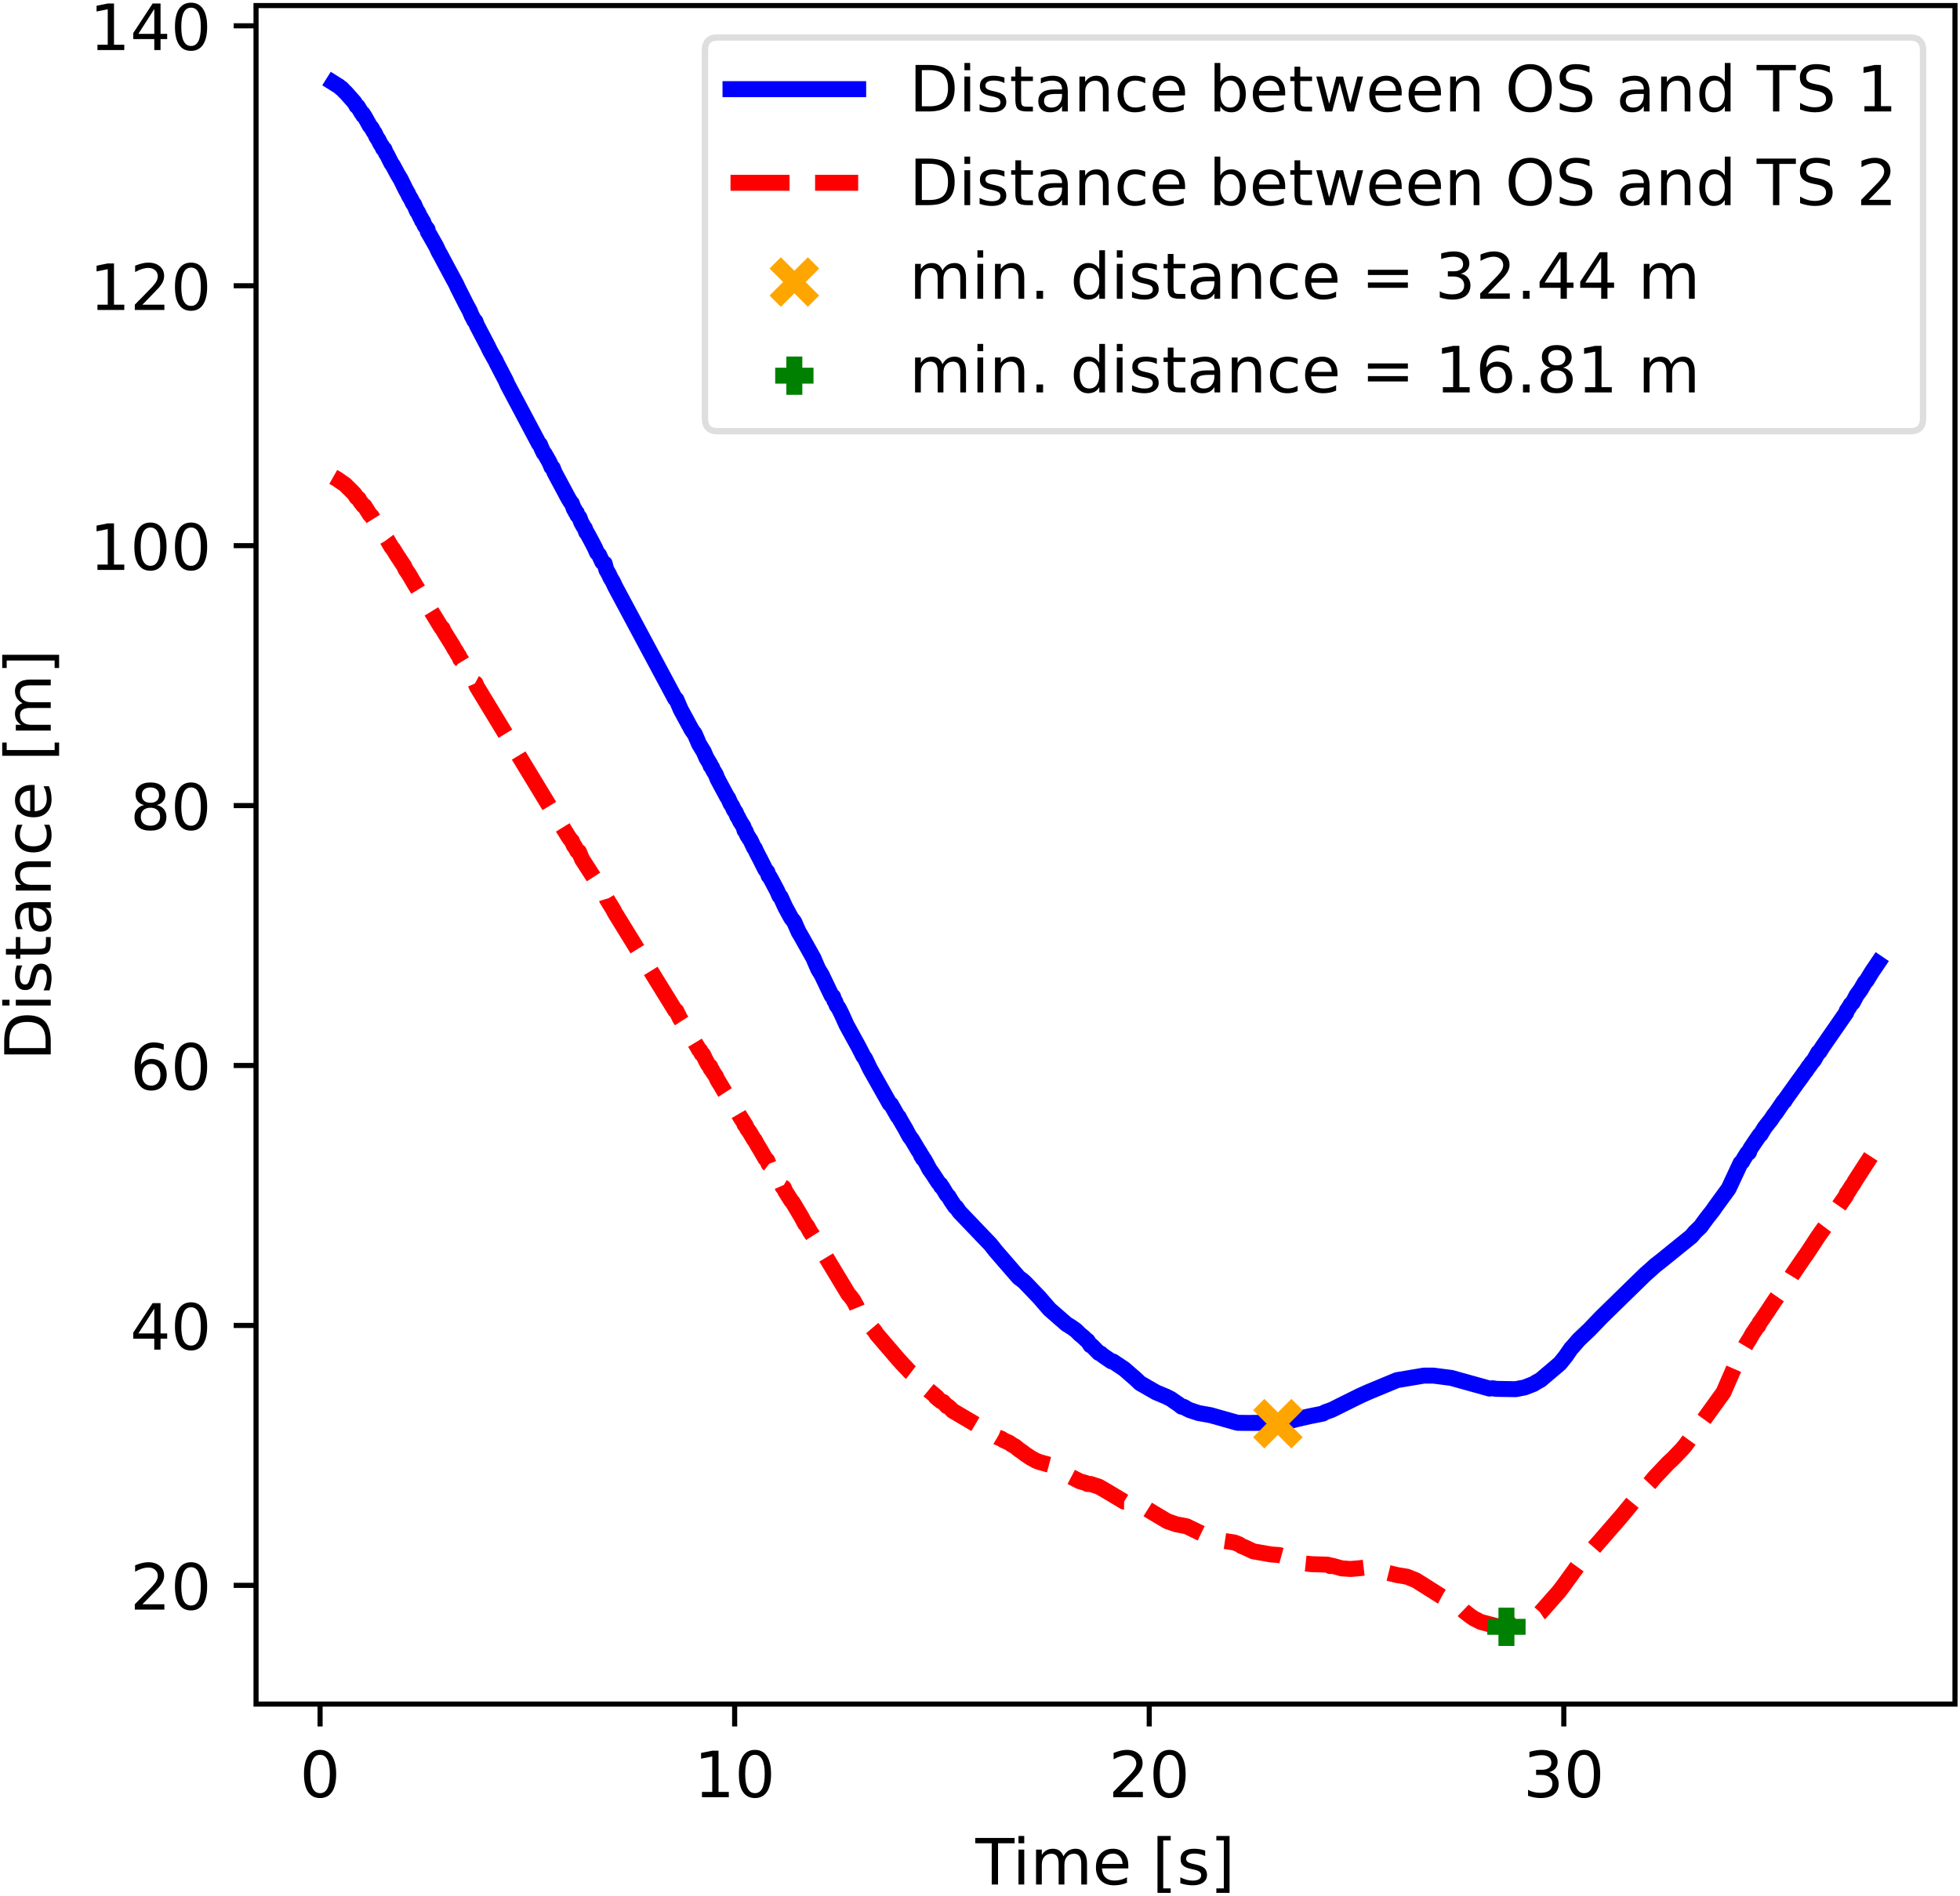 <svg xmlns="http://www.w3.org/2000/svg" xmlns:xlink="http://www.w3.org/1999/xlink" width="307pt" height="396" viewBox="0 0 307 297"><clipPath id="a"><path transform="matrix(1 0 0 -1 -63 305)" d="M0 0h460.8v345.6H0z"/></clipPath><g clip-path="url(#a)"><path d="M-63 305h460.8V-40.6H-63z" fill="#fff"/><path d="M40.104 266.984h266.112V.872H40.104z" fill="#fff"/><path stroke-width=".8" stroke-linejoin="round" fill="none" stroke="#000" d="M50.135 266.984v3.5"/><symbol id="b"><path transform="matrix(.001 0 0 .001 -.066 .013)" d="M318 664c-51 0-89-25-115-75s-38-125-38-225 12-175 38-225 64-75 115-75 89 25 115 75c25 50 38 125 38 225s-13 175-38 225c-26 50-64 75-115 75zm0 78c81 0 143-33 187-97 43-65 65-159 65-281 0-123-22-217-65-281-44-64-106-96-188-96S173 19 130 83 66 241 66 364c0 122 21 216 64 281 43 64 106 97 188 97z"/></symbol><use xlink:href="#b" transform="matrix(10 0 0 -10 47.615 281.708)"/><path stroke-width=".8" stroke-linejoin="round" fill="none" stroke="#000" d="M115.071 266.984v3.5"/><symbol id="c"><path transform="translate(-.11) scale(.001)" d="M124 83h161v556l-175-35v90l174 35h99V83h161V0H124v83z"/></symbol><use xlink:href="#c" transform="matrix(10 0 0 -10 109.812 281.578)"/><use xlink:href="#b" transform="matrix(10 0 0 -10 115.732 281.708)"/><path stroke-width=".8" stroke-linejoin="round" fill="none" stroke="#000" d="M180.008 266.984v3.5"/><symbol id="d"><path transform="translate(-.073) scale(.001)" d="M192 83h344V0H73v83c37 38 88 90 153 156 64 65 105 107 122 126 32 35 54 65 66 90 12 24 19 49 19 73 0 38-14 70-41 94s-62 37-106 37c-31 0-64-6-98-16-34-11-71-27-110-49v100c40 16 77 28 111 36s66 12 95 12c75 0 135-19 180-57s68-88 68-151c0-30-6-59-17-85-11-27-31-59-61-95-8-10-34-37-78-82S271 164 192 83z"/></symbol><use xlink:href="#d" transform="matrix(10 0 0 -10 174.378 281.578)"/><use xlink:href="#b" transform="matrix(10 0 0 -10 180.668 281.708)"/><path stroke-width=".8" stroke-linejoin="round" fill="none" stroke="#000" d="M244.944 266.984v3.5"/><symbol id="e"><path transform="matrix(.001 0 0 .001 -.076 .013)" d="M406 393c47-10 84-31 110-63s40-72 40-118c0-72-25-128-74-167-50-39-120-58-211-58-31 0-63 3-95 9-32 5-66 14-100 26v95c27-16 57-28 90-36 32-8 66-12 102-12 62 0 109 12 141 36s49 60 49 107c0 42-15 76-45 100s-72 37-126 37h-85v81h89c48 0 85 9 111 29 26 19 39 47 39 84s-14 66-40 86c-27 20-65 30-114 30-27 0-56-3-87-9s-65-15-102-27v88c37 10 72 18 105 23 32 5 63 8 93 8 74 0 133-17 177-51s66-80 66-138c0-40-12-74-35-102s-56-48-98-58z"/></symbol><use xlink:href="#e" transform="matrix(10 0 0 -10 239.344 281.708)"/><use xlink:href="#b" transform="matrix(10 0 0 -10 245.604 281.708)"/><symbol id="f"><path transform="translate(.002) scale(.001)" d="M-2 729h616v-83H355V0h-99v646H-2v83z"/></symbol><symbol id="g"><path transform="translate(-.094) scale(.001)" d="M94 547h90V0H94v547zm0 213h90V646H94v114z"/></symbol><symbol id="h"><path transform="translate(-.091) scale(.001)" d="M520 442c22 40 49 69 80 89 31 19 68 29 111 29 56 0 100-20 131-60s47-97 47-170V0h-90v327c0 52-10 91-28 117-19 25-47 38-85 38-47 0-84-16-111-47s-40-73-40-126V0h-90v327c0 52-10 91-28 117-19 25-48 38-86 38-46 0-83-16-110-47s-40-73-40-126V0H91v547h90v-85c20 33 45 58 74 74 28 16 62 24 102 24s73-10 101-30 48-50 62-88z"/></symbol><symbol id="i"><path transform="matrix(.001 0 0 .001 -.055 .013)" d="M562 296v-44H149c4-62 22-110 56-142 33-32 79-48 139-48 34 0 68 4 100 12s65 21 97 39V28c-32-14-65-25-99-31s-69-10-103-10c-88 0-157 25-208 75S55 181 55 268c0 89 24 160 72 213 48 52 114 79 196 79 74 0 132-24 175-71 42-48 64-112 64-193zm-90 26c-1 49-15 88-41 118-27 29-63 44-107 44-50 0-90-15-120-43s-48-68-52-119h320z"/></symbol><symbol id="k"><path transform="matrix(.001 0 0 .001 -.086 .131)" d="M86 760h207v-70H176V-61h117v-70H86v891z"/></symbol><symbol id="l"><path transform="matrix(.001 0 0 .001 -.054 .013)" d="M443 531v-85c-26 12-52 22-79 29-28 6-56 10-85 10-45 0-79-7-101-21s-33-34-33-61c0-21 8-37 24-49s48-24 96-34l31-7c64-14 109-34 136-58 26-25 40-60 40-104 0-51-20-91-60-120-40-30-96-44-166-44-30 0-60 3-92 8S89 8 54 20v93c33-18 66-31 98-39 32-9 64-13 96-13 42 0 75 7 98 21 22 14 34 35 34 62 0 24-9 43-25 56s-52 26-108 38l-31 7c-56 12-97 30-121 54-25 24-37 57-37 100 0 51 18 91 54 119s88 42 156 42c33 0 64-3 94-8 29-5 56-12 81-21z"/></symbol><symbol id="m"><path transform="matrix(.001 0 0 .001 -.097 .131)" d="M304 760v-891H97v70h117v751H97v70h207z"/></symbol><use xlink:href="#f" transform="matrix(10 0 0 -10 152.757 295.25)"/><use xlink:href="#g" transform="matrix(10 0 0 -10 159.53 295.25)"/><use xlink:href="#h" transform="matrix(10 0 0 -10 162.28 295.25)"/><use xlink:href="#i" transform="matrix(10 0 0 -10 171.66 295.38)"/><use xlink:href="#j" transform="matrix(10 0 0 -10 177.26 295.25)"/><use xlink:href="#k" transform="matrix(10 0 0 -10 181.3 296.56)"/><use xlink:href="#l" transform="matrix(10 0 0 -10 184.88 295.38)"/><use xlink:href="#m" transform="matrix(10 0 0 -10 190.52 296.56)"/><path stroke-width=".8" stroke-linejoin="round" fill="none" stroke="#000" d="M40.104 248.383h-3.5"/><use xlink:href="#d" transform="matrix(10 0 0 -10 21.115 252.18)"/><use xlink:href="#b" transform="matrix(10 0 0 -10 27.405 252.31)"/><path stroke-width=".8" stroke-linejoin="round" fill="none" stroke="#000" d="M40.104 207.66h-3.5"/><symbol id="n"><path transform="translate(-.049) scale(.001)" d="M378 643 129 254h249v389zm-26 86h124V254h104v-82H476V0h-98v172H49v95l303 462z"/></symbol><use xlink:href="#n" transform="matrix(10 0 0 -10 20.875 211.457)"/><use xlink:href="#b" transform="matrix(10 0 0 -10 27.405 211.587)"/><path stroke-width=".8" stroke-linejoin="round" fill="none" stroke="#000" d="M40.104 166.937h-3.5"/><symbol id="o"><path transform="matrix(.001 0 0 .001 -.07 .013)" d="M330 404c-44 0-79-16-105-46s-39-72-39-124c0-53 13-95 39-125s61-45 105-45 79 15 105 45 39 72 39 125c0 52-13 94-39 124s-61 46-105 46zm196 309v-90c-25 12-50 21-75 27-26 6-51 9-75 9-66 0-116-22-150-66s-54-111-58-199c19 28 43 50 72 65s61 23 96 23c73 0 131-23 173-67s64-105 64-181c0-75-23-135-67-180S403-13 330-13c-84 0-149 32-193 96-45 64-67 158-67 281 0 115 27 207 82 275 54 68 128 103 220 103 24 0 49-3 75-7 25-5 51-12 79-22z"/></symbol><use xlink:href="#o" transform="matrix(10 0 0 -10 21.085 170.864)"/><use xlink:href="#b" transform="matrix(10 0 0 -10 27.405 170.864)"/><path stroke-width=".8" stroke-linejoin="round" fill="none" stroke="#000" d="M40.104 126.214h-3.5"/><symbol id="p"><path transform="matrix(.001 0 0 .001 -.068 .013)" d="M318 346c-47 0-84-13-111-38s-40-59-40-103 13-79 40-104 64-37 111-37c46 0 83 12 110 38 27 25 41 59 41 103s-14 78-40 103c-27 25-64 38-111 38zm-99 42c-42 10-75 30-99 59s-35 64-35 106c0 58 20 104 62 138 41 34 98 51 171 51 72 0 129-17 171-51 41-34 62-80 62-138 0-42-12-77-36-106s-56-49-98-59c47-11 84-33 111-65 26-32 40-72 40-118 0-71-22-125-65-162-44-38-106-56-186-56S175 5 132 43c-43 37-64 91-64 162 0 46 13 86 40 118 26 32 63 54 111 65zm-36 156c0-38 11-68 35-89s57-31 100-31c42 0 75 10 99 31s36 51 36 89-12 67-36 88-57 32-99 32c-43 0-76-11-100-32s-35-50-35-88z"/></symbol><use xlink:href="#p" transform="matrix(10 0 0 -10 21.065 130.14)"/><use xlink:href="#b" transform="matrix(10 0 0 -10 27.405 130.14)"/><path stroke-width=".8" stroke-linejoin="round" fill="none" stroke="#000" d="M40.104 85.49h-3.5"/><use xlink:href="#c" transform="matrix(10 0 0 -10 15.126 89.288)"/><use xlink:href="#b" transform="matrix(10 0 0 -10 21.046 89.418)"/><use xlink:href="#b" transform="matrix(10 0 0 -10 27.406 89.418)"/><path stroke-width=".8" stroke-linejoin="round" fill="none" stroke="#000" d="M40.104 44.768h-3.5"/><use xlink:href="#c" transform="matrix(10 0 0 -10 15.126 48.565)"/><use xlink:href="#d" transform="matrix(10 0 0 -10 21.116 48.565)"/><use xlink:href="#b" transform="matrix(10 0 0 -10 27.406 48.695)"/><path stroke-width=".8" stroke-linejoin="round" fill="none" stroke="#000" d="M40.104 4.045h-3.5"/><use xlink:href="#c" transform="matrix(10 0 0 -10 15.126 7.841)"/><use xlink:href="#n" transform="matrix(10 0 0 -10 20.876 7.841)"/><use xlink:href="#b" transform="matrix(10 0 0 -10 27.406 7.971)"/><symbol id="q"><path transform="translate(-.098) scale(.001)" d="M197 648V81h119c100 0 174 22 221 68 46 46 70 118 70 216s-24 169-70 215c-47 45-121 68-221 68H197zm-99 81h203c141 0 245-30 311-88 66-59 99-151 99-276 0-126-34-218-100-277S441 0 301 0H98v729z"/></symbol><symbol id="r"><path transform="translate(-.027) scale(.001)" d="M183 702V547h185v-70H183V180c0-45 6-74 18-86 12-13 37-19 75-19h92V0h-92c-70 0-118 13-144 39s-39 73-39 141v297H27v70h66v155h90z"/></symbol><symbol id="s"><path transform="matrix(.001 0 0 .001 -.06 .013)" d="M343 275c-73 0-123-9-151-25-28-17-42-45-42-85 0-32 10-58 31-76 21-19 50-28 86-28 50 0 90 17 120 53 30 35 45 82 45 141v20h-89zm179 37V0h-90v83c-21-34-47-58-77-73s-68-23-112-23c-56 0-101 15-134 46s-49 73-49 126c0 61 20 107 62 139 41 31 102 47 184 47h126v9c0 41-14 73-41 96-27 22-65 34-114 34-32 0-62-4-92-12s-58-19-85-33v83c32 12 64 22 95 28s61 10 91 10c79 0 138-21 177-62s59-103 59-186z"/></symbol><symbol id="t"><path transform="translate(-.091) scale(.001)" d="M549 330V0h-90v327c0 52-11 90-31 116s-50 39-90 39c-49 0-87-16-115-47s-42-73-42-126V0H91v547h90v-85c21 32 46 57 76 73 29 16 63 25 101 25 62 0 110-20 142-59s49-96 49-171z"/></symbol><symbol id="u"><path transform="matrix(.001 0 0 .001 -.055 .013)" d="M488 526v-84c-26 14-51 24-77 31s-51 11-77 11c-58 0-104-19-136-56s-48-89-48-155c0-67 16-119 48-156s78-55 136-55c26 0 51 3 77 10s51 18 77 32V21C462 9 436 0 410-5c-27-5-56-8-86-8-82 0-148 25-196 77-49 51-73 121-73 209 0 89 24 159 73 210s116 77 202 77c28 0 55-3 81-9s52-14 77-25z"/></symbol><use xlink:href="#q" transform="matrix(0 -10 -10 0 7.948 165.198)"/><use xlink:href="#g" transform="matrix(0 -10 -10 0 7.948 157.538)"/><use xlink:href="#l" transform="matrix(0 -10 -10 0 8.078 155.158)"/><use xlink:href="#r" transform="matrix(0 -10 -10 0 7.948 150.218)"/><use xlink:href="#s" transform="matrix(0 -10 -10 0 8.078 145.968)"/><use xlink:href="#t" transform="matrix(0 -10 -10 0 7.948 139.528)"/><use xlink:href="#u" transform="matrix(0 -10 -10 0 8.078 133.548)"/><use xlink:href="#i" transform="matrix(0 -10 -10 0 8.078 128.048)"/><use xlink:href="#j" transform="matrix(0 -10 -10 0 7.948 122.448)"/><use xlink:href="#k" transform="matrix(0 -10 -10 0 9.258 118.408)"/><use xlink:href="#h" transform="matrix(0 -10 -10 0 7.948 114.458)"/><use xlink:href="#m" transform="matrix(0 -10 -10 0 9.258 104.658)"/><clipPath id="v"><path transform="matrix(1 0 0 -1 -63 305)" d="M103.104 38.016h266.112v266.112H103.104z"/></clipPath><g clip-path="url(#v)"><path stroke-width="2.5" stroke-linecap="square" stroke-linejoin="round" fill="none" stroke="#00f" d="m52.2 12.968.994.625.2.212.137.05.39.431.214.19 1.357 1.532.215.336.136.261.188.082.617 1.035.175.088.078.298.182.09.85 1.537.274.31.298.548.221.315.253.56.299.445.338.676.24.33.143.353.208.104.233.585.215.337.65 1.296.246.344.708 1.318.5.835.772 1.577.416.732.084.246.312.49.357.738.137.115.487 1.113.123.116.422.879.11.117.124.376.162.117.24.617.26.362.201.25.046.384.299.495 1.026 1.816.402.873.221.366.52.984 1.993 3.705.22.5 1.352 2.67.526.975.311.75.28.51.116.256.189.122.24.639 1.727 3.302.299.627.76 1.368.09.122.228.504.526 1.009.896 1.725.273.625 4.909 9.256.162.122.247.61.35.73.143.123.689 1.217.227.49.136.369.208.122.286.734 2.136 3.991.364.61.214.243.312.851.13.123.136.365.182.122.084.366.338.367.266.732.403.733.188.245.208.612.136.122.721 1.346.507.979.318.735.325.368.506 1.103.37.245.267.985.363.62.28.617.37.613.402.853 9.357 17.479.195.122.676 1.583 1.72 3.17.254.368.201.247.383.868.312.742.74 1.217.429.983.597.99.045.248.234.248.143.37.448.742.234.621.65 1.226.395.725.533.992.117.122.376.868.254.368.279.618.273.37.253.62.104.122.37.737.48.74.182.618.163.122.24.616.558.86.52 1.105.13.122.214.49.312.613.324.612.793 1.59.311.367.202.612.136.122.28.49.908 1.713.377.856.175.122.721 1.59.935 1.714.474.611.701 1.593.3.493 2.019 3.601.318.753.435.994.532.869 1.565 3.277.221.13.208.643.123.129.24.63.286.378.383.75.24.514.644 1.427 1.896 3.456.493.962.234.468.266.35.747 1.567 3.117 5.523.195.098 1.071 1.884.15.095.214.43.85 1.452.403.77.247.434.338.428.987 1.666.344.519.117.35.149.088.11.346.163.087.37.634.493.944.552.787.877 1.35.305.268.104.316.156.073.747 1.24.266.251.402.684.65.956.15.06.5.725 4.246 4.44.623.65.812 1.028 3.604 4.159.604.447.37.33 2.286 2.39.675.787.54.615.376.432 2.643 2.307.415.25.565.364.54.403.558.56.604.494.39.394.22.137.455.712.24.095 1.078 1.103.247.068.337.3 1.37.944.254.03 1.746 1.163 1.942 1.69.545.536 2.526 1.45 1.604.671.702.358.83.577.397.262.468.382.324.017.455.277.48.239 1.377.451 1.87.334 4.24 1.197 1.416.021 2.89-.014 1.467.078.299-.095.253.148 1.007-.208 2.169-.553 1.798-.405 2.052-.41.383-.228 1.026-.366 3.819-1.899.727-.354 1.24-.556 4.435-1.841 4.208-.71 1.5-.001 2.793.36 5.974 1.667.539-.044.506.092 3.052.052 1.39-.266 1.422-.547.416-.267.662-.355 3.065-2.601.864-1.077.883-1.279.214-.218.993-1.147 1.643-1.557 1.935-2.015 6.8-6.64.817-.717.76-.693.87-.676 4.819-3.9.532-.642.903-.869.337-.475.63-.853.968-1.233.35-.517 2.098-2.878 1.87-4.006.247-.199.266-.482.552-.884.24-.088.208-.57.701-1.042.76-1.114.156-.091.604-1.012.273-.366.792-1 .409-.632.364-.46 1.162-1.706.162-.096.078-.181.325-.45 1.662-2.333.533-.719.506-.727.234-.283.416-.65.117-.098.376-.56.338-.376.701-1.223.188-.099.462-.749 3.72-5.375.072-.289.402-.588.221-.402.325-.303.584-1.114.663-.909.642-1.113.28-.302.792-1.309.961-1.418"/></g><clipPath id="w"><path transform="matrix(1 0 0 -1 -63 305)" d="M103.104 38.016h266.112v266.112H103.104z"/></clipPath><g clip-path="url(#w)"><path stroke-width="2.5" stroke-dasharray="9.25,4" stroke-linejoin="round" fill="none" stroke="red" d="m52.2 74.721.558.314 1.306.894.35.363.273.255.805.82.215.303.136.246.338.227.22.402.5.656.182.076.85 1.345.274.264.298.478.331.569.143.191.221.084.156.495.11.085.533.895.208.087.233.508.215.289.65 1.124.246.296.708 1.141.344.506.402.627.293.422.233.533.5.72.935 1.597 4.156 6.796.176.1.182.43 1.46 2.357.234.439.3.436.22.433.182.214.22.537.13.102 1.572 2.605.084.327.28.427.116.216.189.102.24.558 11.662 19.201.208.105.286.63 2.136 3.475.364.526.214.21.312.742.13.104.402.743.267.104.48 1.167 3.767 5.845.13.43.922 1.496.402.747 9.357 15.168.195.102.559 1.149.967 1.506 1.792 2.975.228.425.175.102.234.536.214.103.41.852.395.739.338.313.045.325.234.217.143.32.448.644.234.537.65 1.067.506.854 1.169 1.8.279.543.273.319.253.542.104.102.37.643.552.852.11.324.163.102.24.539.39.529.688 1.174.13.103.214.425.312.535.324.527.793 1.384.311.315.202.534.136.103.28.425.908 1.486.377.748.175.103.325.747.175.102.221.535.935 1.486.266.314 1.338 2.247.584 1.085.286.32.533.973.233.323.48.76.527.976.532.74 4.189 6.948.266.289.461.595.546.973.123.3.493.564.455.75.266.253.598.973.915 1.066.299.468 3.318 3.868.617.688 1.247 1.326.338.26 1.448 1.609.149.015.11.234.163.013.526.602 1.266 1.047.11.224h.156l.234.327.305.214.104.106.325.1.578.657.117-.01.396.32.409.424 7.058 4.156.578.226.325.226.896.402.435.31.468.255.571.474.604.414.37.295.903.602.85.466.533.202 1.02.286.72.19 1.721.813.773.616.415.253 1.104.576.559.278.993.282.221.151.455-.013 1.318.427 1.26.726 2.694 1.617.39.007.312.262 1.948.365.136.191.857.362.896.557 2.24 1.328 1.37.476 1.644.315 2.312 1.123.246-.025.513.438.656.282.682.216 1.182.22 1.876.282.74.29.436.288.467.179 1.325.629 2.818.493 1.26.091 1.02.284.506.216 1.208.492.935.293 1.383.142 2.468.075.24.054.214.173.24-.076 1.565.428 1.351.1 1.461-.123.701-.08 1.247.094.955.257.59.218 2.351.587 1.565.255.754.308.63.246 4.032 2.547.396.214 1.474.819.325.266.818.582.188.102.325.314.883.697.624.434.604.299.467.251 2.292.61.8.125 1.674-.005.903-.2 1.792-.726.487-.299.61-.411.819-.552 2.89-3.275.636-.829 2.493-3.44 1.643-1.775 1.935-2.223 3.202-3.688 1.818-2.214.805-.93.643-.768 1.15-1.22.623-.762 2.136-2.262.799-.746 1.396-1.45.572-.683 5.935-8.232 2.597-5.968.078-.201.247-.202.266-.537.552-.922.35-.545.507-.906.292-.407.384-.605.181-.127.195-.47.247-.323 1.052-1.546.377-.582.772-1.155.793-1.146.519-.83.52-.505.11-.44.435-.504.35-.571 1.851-2.716.234-.313.682-1.023 1.143-1.753.902-1.291.487-.648.702-1.155 2.402-3.465.072-.279.26-.324.493-.808.292-.403.221-.406 3.604-5.574"/></g><clipPath id="x"><path transform="matrix(1 0 0 -1 -63 305)" d="M103.104 38.016h266.112v266.112H103.104z"/></clipPath><g clip-path="url(#x)"><path d="m197.157 226.054 6-6m-6 0 6 6" fill="orange"/><path stroke-width="2.5" stroke-linejoin="round" fill="none" stroke="orange" d="m197.157 226.054 6-6m-6 0 6 6"/></g><clipPath id="y"><path transform="matrix(1 0 0 -1 -63 305)" d="M103.104 38.016h266.112v266.112H103.104z"/></clipPath><g clip-path="url(#y)"><path d="M232.957 254.879h6m-3 3v-6" fill="green"/><path stroke-width="2.5" stroke-linejoin="round" fill="none" stroke="green" d="M232.957 254.879h6m-3 3v-6"/></g><path stroke-width=".8" stroke-linecap="square" stroke-miterlimit="10" fill="none" stroke="#000" d="M40.104 266.984V.872M306.216 266.984V.872M40.104 266.984h266.112M40.104.872h266.112"/><path d="M112.42 67.56h186.796c1.333 0 2-.667 2-2V7.872c0-1.333-.667-2-2-2H112.419c-1.333 0-2 .667-2 2V65.56c0 1.333.667 2 2 2z" fill="#fff" fill-opacity=".8"/><path stroke-miterlimit="10" fill="none" stroke="#d5d6d5" stroke-opacity=".8" d="M112.42 67.56h186.796c1.333 0 2-.667 2-2V7.872c0-1.333-.667-2-2-2H112.419c-1.333 0-2 .667-2 2V65.56c0 1.333.667 2 2 2z"/><path stroke-width="2.5" stroke-linecap="square" stroke-linejoin="round" fill="none" stroke="#00f" d="M114.42 13.966h20"/><symbol id="z"><path transform="matrix(.001 0 0 .001 -.091 .013)" d="M487 273c0 66-14 117-41 155-28 38-65 57-112 57-48 0-85-19-112-57-28-38-41-89-41-155s13-118 41-156c27-38 64-56 112-56 47 0 84 18 112 56 27 38 41 90 41 156zM181 464c18 32 42 56 71 72s64 24 104 24c66 0 120-27 162-79 41-53 62-122 62-208s-21-156-62-208c-42-52-96-78-162-78-40 0-75 8-104 23s-53 39-71 72V0H91v760h90V464z"/></symbol><symbol id="A"><path transform="translate(-.042) scale(.001)" d="M42 547h90l112-427 112 427h106l112-427 112 427h90L633 0H527L409 448 291 0H185L42 547z"/></symbol><symbol id="B"><path transform="matrix(.001 0 0 .001 -.056 .013)" d="M394 662c-72 0-129-27-171-80-42-54-63-126-63-218s21-165 63-218c42-54 99-80 171-80 71 0 128 26 170 80 42 53 63 126 63 218s-21 164-63 218c-42 53-99 80-170 80zm0 80c102 0 183-35 245-103 61-68 92-160 92-275 0-116-31-207-92-275C577 21 496-13 394-13 291-13 209 21 148 89c-62 68-92 159-92 275 0 115 30 207 92 275 61 68 143 103 246 103z"/></symbol><symbol id="C"><path transform="matrix(.001 0 0 .001 -.066 .013)" d="M535 705v-96c-38 18-73 31-106 40-34 8-66 13-96 13-54 0-96-11-125-31-29-21-43-51-43-89 0-32 9-57 29-73 19-17 56-30 110-40l60-12c73-14 127-39 162-74 35-36 53-83 53-142 0-71-24-124-71-160-48-36-117-54-208-54-35 0-72 4-111 11S110 16 69 32v102c40-23 79-40 117-51 38-12 76-17 114-17 56 0 99 11 130 33 30 22 46 53 46 95 0 36-11 64-33 84s-58 35-108 45l-60 12c-74 14-127 37-160 69-33 31-49 74-49 130 0 64 22 115 68 152 45 37 108 56 188 56 34 0 68-3 104-9 35-6 71-16 109-28z"/></symbol><symbol id="D"><path transform="matrix(.001 0 0 .001 -.055 .013)" d="M454 464v296h90V0h-90v82c-19-33-43-57-72-72s-63-23-103-23c-66 0-120 26-162 78S55 187 55 273s20 155 62 208c42 52 96 79 162 79 40 0 74-8 103-24s53-40 72-72zM148 273c0-66 13-118 40-156s64-56 112-56 85 18 113 56c27 38 41 90 41 156s-14 117-41 155c-28 38-65 57-113 57s-85-19-112-57-40-89-40-155z"/></symbol><use xlink:href="#q" transform="matrix(10 0 0 -10 143.4 17.466)"/><use xlink:href="#g" transform="matrix(10 0 0 -10 151.06 17.466)"/><use xlink:href="#l" transform="matrix(10 0 0 -10 153.44 17.596)"/><use xlink:href="#r" transform="matrix(10 0 0 -10 158.38 17.466)"/><use xlink:href="#s" transform="matrix(10 0 0 -10 162.63 17.596)"/><use xlink:href="#t" transform="matrix(10 0 0 -10 169.07 17.466)"/><use xlink:href="#u" transform="matrix(10 0 0 -10 175.05 17.596)"/><use xlink:href="#i" transform="matrix(10 0 0 -10 180.55 17.596)"/><use xlink:href="#j" transform="matrix(10 0 0 -10 186.15 17.466)"/><use xlink:href="#z" transform="matrix(10 0 0 -10 190.24 17.596)"/><use xlink:href="#i" transform="matrix(10 0 0 -10 196.23 17.596)"/><use xlink:href="#r" transform="matrix(10 0 0 -10 202.1 17.466)"/><use xlink:href="#A" transform="matrix(10 0 0 -10 206.17 17.466)"/><use xlink:href="#i" transform="matrix(10 0 0 -10 214.48 17.596)"/><use xlink:href="#i" transform="matrix(10 0 0 -10 220.63 17.596)"/><use xlink:href="#t" transform="matrix(10 0 0 -10 227.14 17.466)"/><use xlink:href="#j" transform="matrix(10 0 0 -10 232.57 17.466)"/><use xlink:href="#B" transform="matrix(10 0 0 -10 236.31 17.596)"/><use xlink:href="#C" transform="matrix(10 0 0 -10 244.28 17.596)"/><use xlink:href="#j" transform="matrix(10 0 0 -10 249.97 17.466)"/><use xlink:href="#s" transform="matrix(10 0 0 -10 253.75 17.596)"/><use xlink:href="#t" transform="matrix(10 0 0 -10 260.19 17.466)"/><use xlink:href="#D" transform="matrix(10 0 0 -10 266.17 17.596)"/><use xlink:href="#j" transform="matrix(10 0 0 -10 271.97 17.466)"/><use xlink:href="#f" transform="matrix(10 0 0 -10 275.13 17.466)"/><use xlink:href="#C" transform="matrix(10 0 0 -10 281.92 17.596)"/><use xlink:href="#j" transform="matrix(10 0 0 -10 287.61 17.466)"/><use xlink:href="#c" transform="matrix(10 0 0 -10 291.89 17.466)"/><path stroke-width="2.5" stroke-dasharray="9.25,4" stroke-linejoin="round" fill="none" stroke="red" d="M114.42 28.638h20"/><use xlink:href="#q" transform="matrix(10 0 0 -10 143.4 32.138)"/><use xlink:href="#g" transform="matrix(10 0 0 -10 151.06 32.138)"/><use xlink:href="#l" transform="matrix(10 0 0 -10 153.44 32.268)"/><use xlink:href="#r" transform="matrix(10 0 0 -10 158.38 32.138)"/><use xlink:href="#s" transform="matrix(10 0 0 -10 162.63 32.268)"/><use xlink:href="#t" transform="matrix(10 0 0 -10 169.07 32.138)"/><use xlink:href="#u" transform="matrix(10 0 0 -10 175.05 32.268)"/><use xlink:href="#i" transform="matrix(10 0 0 -10 180.55 32.268)"/><use xlink:href="#j" transform="matrix(10 0 0 -10 186.15 32.138)"/><use xlink:href="#z" transform="matrix(10 0 0 -10 190.24 32.268)"/><use xlink:href="#i" transform="matrix(10 0 0 -10 196.23 32.268)"/><use xlink:href="#r" transform="matrix(10 0 0 -10 202.1 32.138)"/><use xlink:href="#A" transform="matrix(10 0 0 -10 206.17 32.138)"/><use xlink:href="#i" transform="matrix(10 0 0 -10 214.48 32.268)"/><use xlink:href="#i" transform="matrix(10 0 0 -10 220.63 32.268)"/><use xlink:href="#t" transform="matrix(10 0 0 -10 227.14 32.138)"/><use xlink:href="#j" transform="matrix(10 0 0 -10 232.57 32.138)"/><use xlink:href="#B" transform="matrix(10 0 0 -10 236.31 32.268)"/><use xlink:href="#C" transform="matrix(10 0 0 -10 244.28 32.268)"/><use xlink:href="#j" transform="matrix(10 0 0 -10 249.97 32.138)"/><use xlink:href="#s" transform="matrix(10 0 0 -10 253.75 32.268)"/><use xlink:href="#t" transform="matrix(10 0 0 -10 260.19 32.138)"/><use xlink:href="#D" transform="matrix(10 0 0 -10 266.17 32.268)"/><use xlink:href="#j" transform="matrix(10 0 0 -10 271.97 32.138)"/><use xlink:href="#f" transform="matrix(10 0 0 -10 275.13 32.138)"/><use xlink:href="#C" transform="matrix(10 0 0 -10 281.92 32.268)"/><use xlink:href="#j" transform="matrix(10 0 0 -10 287.61 32.138)"/><use xlink:href="#d" transform="matrix(10 0 0 -10 291.52 32.138)"/><path d="m121.42 47.185 6-6m-6 0 6 6" fill="orange"/><path stroke-width="2.5" stroke-linejoin="round" fill="none" stroke="orange" d="m121.42 47.185 6-6m-6 0 6 6"/><symbol id="E"><path transform="translate(-.107) scale(.001)" d="M107 124h103V0H107v124z"/></symbol><symbol id="F"><path transform="matrix(.001 0 0 .001 -.106 -.172)" d="M106 454h626v-82H106v82zm0-199h626v-83H106v83z"/></symbol><use xlink:href="#h" transform="matrix(10 0 0 -10 143.33 46.81)"/><use xlink:href="#g" transform="matrix(10 0 0 -10 153.1 46.81)"/><use xlink:href="#t" transform="matrix(10 0 0 -10 155.85 46.81)"/><use xlink:href="#E" transform="matrix(10 0 0 -10 162.35 46.81)"/><use xlink:href="#j" transform="matrix(10 0 0 -10 164.46 46.81)"/><use xlink:href="#D" transform="matrix(10 0 0 -10 168.19 46.94)"/><use xlink:href="#g" transform="matrix(10 0 0 -10 174.93 46.81)"/><use xlink:href="#l" transform="matrix(10 0 0 -10 177.31 46.94)"/><use xlink:href="#r" transform="matrix(10 0 0 -10 182.25 46.81)"/><use xlink:href="#s" transform="matrix(10 0 0 -10 186.5 46.94)"/><use xlink:href="#t" transform="matrix(10 0 0 -10 192.94 46.81)"/><use xlink:href="#u" transform="matrix(10 0 0 -10 198.92 46.94)"/><use xlink:href="#i" transform="matrix(10 0 0 -10 204.42 46.94)"/><use xlink:href="#j" transform="matrix(10 0 0 -10 210.02 46.81)"/><use xlink:href="#F" transform="matrix(10 0 0 -10 214.26 45.09)"/><use xlink:href="#j" transform="matrix(10 0 0 -10 221.58 46.81)"/><use xlink:href="#e" transform="matrix(10 0 0 -10 225.52 46.94)"/><use xlink:href="#d" transform="matrix(10 0 0 -10 231.85 46.81)"/><use xlink:href="#E" transform="matrix(10 0 0 -10 238.55 46.81)"/><use xlink:href="#n" transform="matrix(10 0 0 -10 241.15 46.81)"/><use xlink:href="#n" transform="matrix(10 0 0 -10 247.51 46.81)"/><use xlink:href="#j" transform="matrix(10 0 0 -10 253.38 46.81)"/><use xlink:href="#h" transform="matrix(10 0 0 -10 257.47 46.81)"/><path d="M121.42 58.856h6m-3 3v-6" fill="green"/><path stroke-width="2.5" stroke-linejoin="round" fill="none" stroke="green" d="M121.42 58.856h6m-3 3v-6"/><use xlink:href="#h" transform="matrix(10 0 0 -10 143.33 61.481)"/><use xlink:href="#g" transform="matrix(10 0 0 -10 153.1 61.481)"/><use xlink:href="#t" transform="matrix(10 0 0 -10 155.85 61.481)"/><use xlink:href="#E" transform="matrix(10 0 0 -10 162.35 61.481)"/><use xlink:href="#j" transform="matrix(10 0 0 -10 164.46 61.481)"/><use xlink:href="#D" transform="matrix(10 0 0 -10 168.19 61.611)"/><use xlink:href="#g" transform="matrix(10 0 0 -10 174.93 61.481)"/><use xlink:href="#l" transform="matrix(10 0 0 -10 177.31 61.611)"/><use xlink:href="#r" transform="matrix(10 0 0 -10 182.25 61.481)"/><use xlink:href="#s" transform="matrix(10 0 0 -10 186.5 61.611)"/><use xlink:href="#t" transform="matrix(10 0 0 -10 192.94 61.481)"/><use xlink:href="#u" transform="matrix(10 0 0 -10 198.92 61.611)"/><use xlink:href="#i" transform="matrix(10 0 0 -10 204.42 61.611)"/><use xlink:href="#j" transform="matrix(10 0 0 -10 210.02 61.481)"/><use xlink:href="#F" transform="matrix(10 0 0 -10 214.26 59.761)"/><use xlink:href="#j" transform="matrix(10 0 0 -10 221.58 61.481)"/><use xlink:href="#c" transform="matrix(10 0 0 -10 225.86 61.481)"/><use xlink:href="#o" transform="matrix(10 0 0 -10 231.82 61.611)"/><use xlink:href="#E" transform="matrix(10 0 0 -10 238.55 61.481)"/><use xlink:href="#p" transform="matrix(10 0 0 -10 241.34 61.611)"/><use xlink:href="#c" transform="matrix(10 0 0 -10 248.12 61.481)"/><use xlink:href="#j" transform="matrix(10 0 0 -10 253.38 61.481)"/><use xlink:href="#h" transform="matrix(10 0 0 -10 257.47 61.481)"/></g></svg>